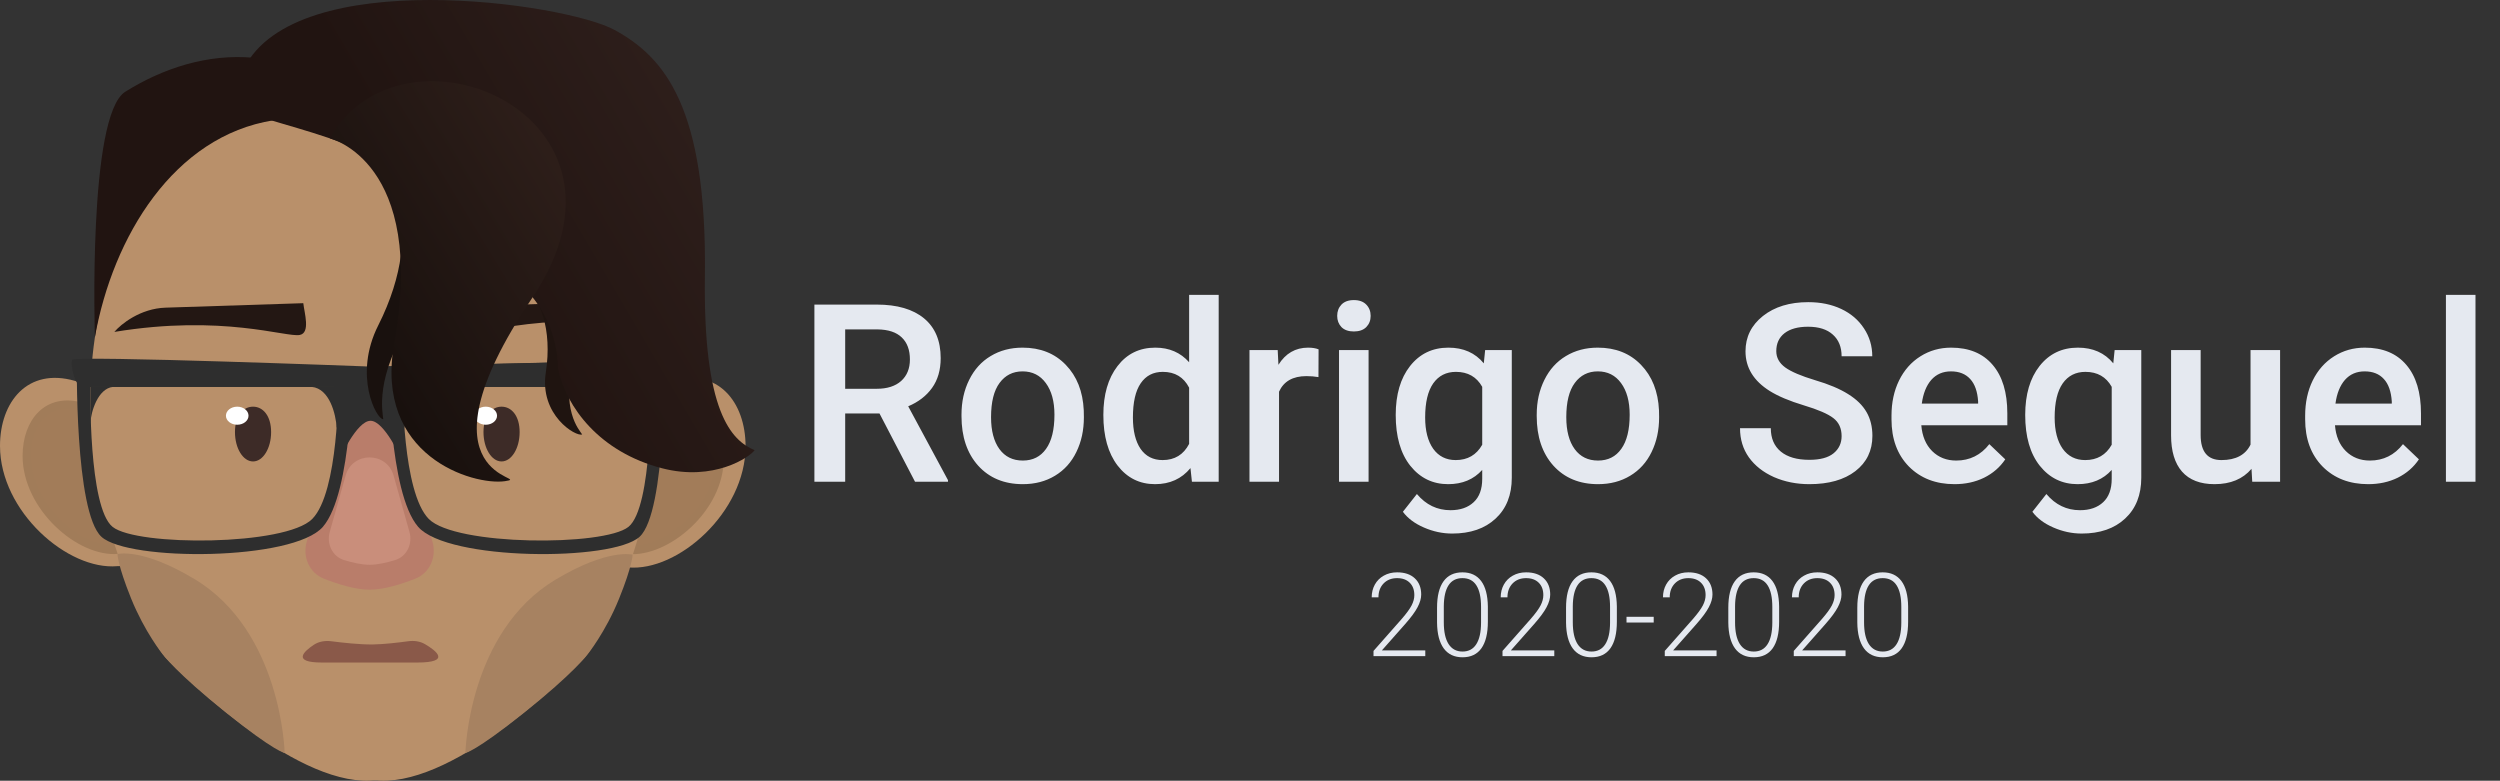 <svg width="301" height="94" viewBox="0 0 301 94" fill="none" xmlns="http://www.w3.org/2000/svg">
<rect x="0" y="0" width="301" height="94" fill="#333333" stroke="none"/>
<path d="M105.891 49.782H101.76V58H98.054V36.672H105.554C108.015 36.672 109.914 37.224 111.252 38.327C112.59 39.431 113.259 41.027 113.259 43.117C113.259 44.543 112.912 45.739 112.219 46.706C111.535 47.663 110.578 48.4 109.348 48.918L114.138 57.81V58H110.168L105.891 49.782ZM101.76 46.809H105.568C106.818 46.809 107.795 46.496 108.498 45.871C109.201 45.236 109.553 44.372 109.553 43.278C109.553 42.136 109.226 41.252 108.571 40.627C107.927 40.002 106.96 39.68 105.671 39.66H101.76V46.809ZM115.764 49.929C115.764 48.376 116.071 46.98 116.687 45.739C117.302 44.489 118.166 43.532 119.279 42.868C120.393 42.194 121.672 41.857 123.117 41.857C125.256 41.857 126.989 42.546 128.317 43.923C129.655 45.3 130.378 47.126 130.485 49.401L130.5 50.236C130.5 51.799 130.197 53.195 129.592 54.426C128.996 55.656 128.137 56.608 127.014 57.282C125.9 57.956 124.611 58.293 123.146 58.293C120.91 58.293 119.118 57.551 117.771 56.066C116.433 54.572 115.764 52.585 115.764 50.105V49.929ZM119.323 50.236C119.323 51.867 119.66 53.147 120.334 54.074C121.008 54.992 121.945 55.451 123.146 55.451C124.348 55.451 125.28 54.982 125.944 54.045C126.618 53.107 126.955 51.735 126.955 49.929C126.955 48.327 126.608 47.058 125.915 46.12C125.231 45.183 124.299 44.714 123.117 44.714C121.955 44.714 121.032 45.178 120.349 46.105C119.665 47.023 119.323 48.4 119.323 50.236ZM132.844 49.958C132.844 47.517 133.41 45.559 134.543 44.084C135.676 42.6 137.194 41.857 139.099 41.857C140.778 41.857 142.136 42.443 143.171 43.615V35.5H146.73V58H143.508L143.332 56.359C142.268 57.648 140.847 58.293 139.069 58.293C137.214 58.293 135.71 57.546 134.558 56.052C133.415 54.558 132.844 52.526 132.844 49.958ZM136.403 50.266C136.403 51.877 136.711 53.137 137.326 54.045C137.951 54.943 138.835 55.393 139.978 55.393C141.433 55.393 142.497 54.743 143.171 53.444V46.677C142.517 45.407 141.462 44.773 140.007 44.773C138.854 44.773 137.966 45.231 137.341 46.149C136.716 47.058 136.403 48.43 136.403 50.266ZM158.742 45.402C158.273 45.324 157.79 45.285 157.292 45.285C155.661 45.285 154.562 45.91 153.996 47.16V58H150.437V42.15H153.835L153.923 43.923C154.782 42.546 155.974 41.857 157.497 41.857C158.005 41.857 158.425 41.926 158.757 42.062L158.742 45.402ZM164.777 58H161.218V42.15H164.777V58ZM160.998 38.034C160.998 37.487 161.169 37.033 161.511 36.672C161.862 36.31 162.36 36.13 163.005 36.13C163.649 36.13 164.147 36.31 164.499 36.672C164.851 37.033 165.026 37.487 165.026 38.034C165.026 38.571 164.851 39.02 164.499 39.382C164.147 39.733 163.649 39.909 163.005 39.909C162.36 39.909 161.862 39.733 161.511 39.382C161.169 39.02 160.998 38.571 160.998 38.034ZM168.044 49.958C168.044 47.497 168.62 45.534 169.772 44.069C170.935 42.595 172.473 41.857 174.387 41.857C176.193 41.857 177.614 42.487 178.649 43.747L178.811 42.15H182.019V57.517C182.019 59.597 181.369 61.237 180.07 62.438C178.781 63.64 177.038 64.24 174.841 64.24C173.679 64.24 172.541 63.996 171.428 63.508C170.324 63.029 169.484 62.399 168.908 61.618L170.593 59.48C171.687 60.778 173.034 61.428 174.636 61.428C175.817 61.428 176.75 61.105 177.434 60.461C178.117 59.826 178.459 58.889 178.459 57.648V56.579C177.434 57.722 176.066 58.293 174.357 58.293C172.502 58.293 170.983 57.556 169.802 56.081C168.63 54.606 168.044 52.565 168.044 49.958ZM171.589 50.266C171.589 51.857 171.911 53.112 172.556 54.03C173.21 54.938 174.113 55.393 175.266 55.393C176.701 55.393 177.766 54.777 178.459 53.547V46.574C177.785 45.373 176.73 44.773 175.295 44.773C174.123 44.773 173.21 45.236 172.556 46.164C171.911 47.092 171.589 48.459 171.589 50.266ZM185.021 49.929C185.021 48.376 185.329 46.98 185.944 45.739C186.56 44.489 187.424 43.532 188.537 42.868C189.65 42.194 190.93 41.857 192.375 41.857C194.514 41.857 196.247 42.546 197.575 43.923C198.913 45.3 199.636 47.126 199.743 49.401L199.758 50.236C199.758 51.799 199.455 53.195 198.85 54.426C198.254 55.656 197.395 56.608 196.271 57.282C195.158 57.956 193.869 58.293 192.404 58.293C190.168 58.293 188.376 57.551 187.028 56.066C185.69 54.572 185.021 52.585 185.021 50.105V49.929ZM188.581 50.236C188.581 51.867 188.918 53.147 189.592 54.074C190.266 54.992 191.203 55.451 192.404 55.451C193.605 55.451 194.538 54.982 195.202 54.045C195.876 53.107 196.213 51.735 196.213 49.929C196.213 48.327 195.866 47.058 195.173 46.12C194.489 45.183 193.557 44.714 192.375 44.714C191.213 44.714 190.29 45.178 189.606 46.105C188.923 47.023 188.581 48.4 188.581 50.236ZM221.73 52.507C221.73 51.569 221.398 50.847 220.734 50.339C220.08 49.831 218.894 49.318 217.175 48.801C215.456 48.283 214.089 47.707 213.073 47.072C211.13 45.852 210.158 44.26 210.158 42.297C210.158 40.578 210.856 39.162 212.253 38.049C213.659 36.935 215.48 36.379 217.717 36.379C219.201 36.379 220.524 36.652 221.687 37.199C222.849 37.746 223.762 38.527 224.426 39.543C225.09 40.549 225.422 41.667 225.422 42.898H221.73C221.73 41.784 221.379 40.915 220.676 40.29C219.982 39.655 218.986 39.338 217.688 39.338C216.477 39.338 215.534 39.597 214.86 40.114C214.196 40.632 213.864 41.355 213.864 42.282C213.864 43.063 214.226 43.718 214.948 44.245C215.671 44.763 216.862 45.27 218.522 45.769C220.183 46.257 221.516 46.818 222.521 47.453C223.527 48.078 224.265 48.801 224.733 49.621C225.202 50.432 225.437 51.384 225.437 52.477C225.437 54.255 224.753 55.671 223.386 56.726C222.028 57.77 220.183 58.293 217.849 58.293C216.306 58.293 214.885 58.01 213.586 57.443C212.297 56.867 211.291 56.076 210.568 55.07C209.855 54.065 209.499 52.893 209.499 51.555H213.205C213.205 52.766 213.605 53.703 214.406 54.367C215.207 55.031 216.354 55.363 217.849 55.363C219.138 55.363 220.104 55.105 220.749 54.587C221.403 54.06 221.73 53.366 221.73 52.507ZM235.324 58.293C233.068 58.293 231.237 57.585 229.831 56.169C228.435 54.743 227.736 52.849 227.736 50.485V50.046C227.736 48.464 228.039 47.053 228.645 45.812C229.26 44.562 230.119 43.591 231.223 42.898C232.326 42.204 233.557 41.857 234.914 41.857C237.072 41.857 238.737 42.546 239.909 43.923C241.091 45.3 241.682 47.248 241.682 49.768V51.203H231.325C231.433 52.512 231.867 53.547 232.629 54.309C233.4 55.07 234.367 55.451 235.529 55.451C237.16 55.451 238.488 54.792 239.514 53.474L241.433 55.305C240.798 56.252 239.948 56.989 238.884 57.517C237.829 58.034 236.643 58.293 235.324 58.293ZM234.899 44.714C233.923 44.714 233.132 45.056 232.526 45.739C231.931 46.423 231.55 47.375 231.384 48.596H238.166V48.332C238.088 47.141 237.771 46.242 237.214 45.637C236.657 45.022 235.886 44.714 234.899 44.714ZM243.835 49.958C243.835 47.497 244.411 45.534 245.563 44.069C246.726 42.595 248.264 41.857 250.178 41.857C251.984 41.857 253.405 42.487 254.44 43.747L254.602 42.15H257.81V57.517C257.81 59.597 257.16 61.237 255.861 62.438C254.572 63.64 252.829 64.24 250.632 64.24C249.47 64.24 248.332 63.996 247.219 63.508C246.115 63.029 245.275 62.399 244.699 61.618L246.384 59.48C247.478 60.778 248.825 61.428 250.427 61.428C251.608 61.428 252.541 61.105 253.225 60.461C253.908 59.826 254.25 58.889 254.25 57.648V56.579C253.225 57.722 251.857 58.293 250.148 58.293C248.293 58.293 246.774 57.556 245.593 56.081C244.421 54.606 243.835 52.565 243.835 49.958ZM247.38 50.266C247.38 51.857 247.702 53.112 248.347 54.03C249.001 54.938 249.904 55.393 251.057 55.393C252.492 55.393 253.557 54.777 254.25 53.547V46.574C253.576 45.373 252.521 44.773 251.086 44.773C249.914 44.773 249.001 45.236 248.347 46.164C247.702 47.092 247.38 48.459 247.38 50.266ZM271.081 56.447C270.036 57.678 268.552 58.293 266.628 58.293C264.909 58.293 263.605 57.79 262.717 56.784C261.838 55.778 261.398 54.323 261.398 52.419V42.15H264.958V52.375C264.958 54.387 265.793 55.393 267.463 55.393C269.191 55.393 270.358 54.773 270.964 53.532V42.15H274.523V58H271.169L271.081 56.447ZM285.129 58.293C282.873 58.293 281.042 57.585 279.636 56.169C278.239 54.743 277.541 52.849 277.541 50.485V50.046C277.541 48.464 277.844 47.053 278.449 45.812C279.064 44.562 279.924 43.591 281.027 42.898C282.131 42.204 283.361 41.857 284.719 41.857C286.877 41.857 288.542 42.546 289.714 43.923C290.896 45.3 291.486 47.248 291.486 49.768V51.203H281.13C281.237 52.512 281.672 53.547 282.434 54.309C283.205 55.07 284.172 55.451 285.334 55.451C286.965 55.451 288.293 54.792 289.318 53.474L291.237 55.305C290.603 56.252 289.753 56.989 288.688 57.517C287.634 58.034 286.447 58.293 285.129 58.293ZM284.704 44.714C283.728 44.714 282.937 45.056 282.331 45.739C281.735 46.423 281.354 47.375 281.188 48.596H287.971V48.332C287.893 47.141 287.575 46.242 287.019 45.637C286.462 45.022 285.69 44.714 284.704 44.714ZM298.049 58H294.489V35.5H298.049V58Z" fill="#E5E9F0"/>
<path d="M171.605 79H165.371V78.371L168.782 74.502C169.347 73.85 169.739 73.312 169.958 72.889C170.177 72.465 170.286 72.052 170.286 71.651C170.286 71.022 170.102 70.526 169.732 70.161C169.363 69.792 168.855 69.607 168.208 69.607C167.538 69.607 166.996 69.822 166.581 70.25C166.171 70.678 165.966 71.234 165.966 71.918H165.152C165.152 71.357 165.278 70.847 165.528 70.387C165.784 69.926 166.144 69.566 166.608 69.307C167.078 69.042 167.611 68.91 168.208 68.91C169.119 68.91 169.83 69.149 170.341 69.628C170.856 70.106 171.113 70.758 171.113 71.583C171.113 72.048 170.967 72.556 170.676 73.107C170.389 73.659 169.881 74.347 169.151 75.172L166.376 78.31H171.605V79ZM179.139 74.851C179.139 76.254 178.881 77.321 178.366 78.05C177.851 78.774 177.092 79.137 176.09 79.137C175.105 79.137 174.351 78.781 173.827 78.07C173.303 77.355 173.034 76.316 173.021 74.953V73.169C173.021 71.77 173.28 70.71 173.8 69.99C174.319 69.27 175.078 68.91 176.076 68.91C177.061 68.91 177.812 69.259 178.332 69.956C178.852 70.649 179.12 71.672 179.139 73.025V74.851ZM178.318 73.066C178.318 71.927 178.132 71.066 177.758 70.482C177.389 69.899 176.828 69.607 176.076 69.607C175.338 69.607 174.782 69.892 174.408 70.462C174.035 71.032 173.843 71.872 173.834 72.984V74.939C173.834 76.074 174.025 76.942 174.408 77.544C174.796 78.145 175.356 78.446 176.09 78.446C176.819 78.446 177.37 78.152 177.744 77.564C178.122 76.977 178.314 76.115 178.318 74.981V73.066ZM187.137 79H180.902V78.371L184.313 74.502C184.879 73.85 185.271 73.312 185.489 72.889C185.708 72.465 185.817 72.052 185.817 71.651C185.817 71.022 185.633 70.526 185.264 70.161C184.895 69.792 184.386 69.607 183.739 69.607C183.069 69.607 182.527 69.822 182.112 70.25C181.702 70.678 181.497 71.234 181.497 71.918H180.684C180.684 71.357 180.809 70.847 181.06 70.387C181.315 69.926 181.675 69.566 182.14 69.307C182.609 69.042 183.142 68.91 183.739 68.91C184.651 68.91 185.362 69.149 185.872 69.628C186.387 70.106 186.645 70.758 186.645 71.583C186.645 72.048 186.499 72.556 186.207 73.107C185.92 73.659 185.412 74.347 184.683 75.172L181.907 78.31H187.137V79ZM194.67 74.851C194.67 76.254 194.412 77.321 193.897 78.05C193.382 78.774 192.624 79.137 191.621 79.137C190.637 79.137 189.882 78.781 189.358 78.07C188.834 77.355 188.565 76.316 188.552 74.953V73.169C188.552 71.77 188.812 70.71 189.331 69.99C189.851 69.27 190.609 68.91 191.607 68.91C192.592 68.91 193.344 69.259 193.863 69.956C194.383 70.649 194.652 71.672 194.67 73.025V74.851ZM193.85 73.066C193.85 71.927 193.663 71.066 193.289 70.482C192.92 69.899 192.359 69.607 191.607 69.607C190.869 69.607 190.313 69.892 189.939 70.462C189.566 71.032 189.374 71.872 189.365 72.984V74.939C189.365 76.074 189.557 76.942 189.939 77.544C190.327 78.145 190.887 78.446 191.621 78.446C192.35 78.446 192.902 78.152 193.275 77.564C193.654 76.977 193.845 76.115 193.85 74.981V73.066ZM199.106 74.953H195.832V74.263H199.106V74.953ZM206.674 79H200.439V78.371L203.851 74.502C204.416 73.85 204.808 73.312 205.026 72.889C205.245 72.465 205.354 72.052 205.354 71.651C205.354 71.022 205.17 70.526 204.801 70.161C204.432 69.792 203.924 69.607 203.276 69.607C202.606 69.607 202.064 69.822 201.649 70.25C201.239 70.678 201.034 71.234 201.034 71.918H200.221C200.221 71.357 200.346 70.847 200.597 70.387C200.852 69.926 201.212 69.566 201.677 69.307C202.146 69.042 202.679 68.91 203.276 68.91C204.188 68.91 204.899 69.149 205.409 69.628C205.924 70.106 206.182 70.758 206.182 71.583C206.182 72.048 206.036 72.556 205.744 73.107C205.457 73.659 204.949 74.347 204.22 75.172L201.444 78.31H206.674V79ZM214.207 74.851C214.207 76.254 213.95 77.321 213.435 78.05C212.92 78.774 212.161 79.137 211.158 79.137C210.174 79.137 209.42 78.781 208.896 78.07C208.371 77.355 208.103 76.316 208.089 74.953V73.169C208.089 71.77 208.349 70.71 208.868 69.99C209.388 69.27 210.146 68.91 211.145 68.91C212.129 68.91 212.881 69.259 213.4 69.956C213.92 70.649 214.189 71.672 214.207 73.025V74.851ZM213.387 73.066C213.387 71.927 213.2 71.066 212.826 70.482C212.457 69.899 211.896 69.607 211.145 69.607C210.406 69.607 209.85 69.892 209.477 70.462C209.103 71.032 208.911 71.872 208.902 72.984V74.939C208.902 76.074 209.094 76.942 209.477 77.544C209.864 78.145 210.424 78.446 211.158 78.446C211.887 78.446 212.439 78.152 212.812 77.564C213.191 76.977 213.382 76.115 213.387 74.981V73.066ZM222.205 79H215.971V78.371L219.382 74.502C219.947 73.85 220.339 73.312 220.558 72.889C220.776 72.465 220.886 72.052 220.886 71.651C220.886 71.022 220.701 70.526 220.332 70.161C219.963 69.792 219.455 69.607 218.808 69.607C218.138 69.607 217.595 69.822 217.181 70.25C216.771 70.678 216.565 71.234 216.565 71.918H215.752C215.752 71.357 215.877 70.847 216.128 70.387C216.383 69.926 216.743 69.566 217.208 69.307C217.677 69.042 218.211 68.91 218.808 68.91C219.719 68.91 220.43 69.149 220.94 69.628C221.455 70.106 221.713 70.758 221.713 71.583C221.713 72.048 221.567 72.556 221.275 73.107C220.988 73.659 220.48 74.347 219.751 75.172L216.976 78.31H222.205V79ZM229.738 74.851C229.738 76.254 229.481 77.321 228.966 78.05C228.451 78.774 227.692 79.137 226.689 79.137C225.705 79.137 224.951 78.781 224.427 78.07C223.903 77.355 223.634 76.316 223.62 74.953V73.169C223.62 71.77 223.88 70.71 224.399 69.99C224.919 69.27 225.678 68.91 226.676 68.91C227.66 68.91 228.412 69.259 228.932 69.956C229.451 70.649 229.72 71.672 229.738 73.025V74.851ZM228.918 73.066C228.918 71.927 228.731 71.066 228.357 70.482C227.988 69.899 227.428 69.607 226.676 69.607C225.938 69.607 225.382 69.892 225.008 70.462C224.634 71.032 224.443 71.872 224.434 72.984V74.939C224.434 76.074 224.625 76.942 225.008 77.544C225.395 78.145 225.956 78.446 226.689 78.446C227.419 78.446 227.97 78.152 228.344 77.564C228.722 76.977 228.913 76.115 228.918 74.981V73.066Z" fill="#E5E9F0"/>
<path d="M18.769 59.035C18.769 64.343 19.535 68.164 14.145 68.164C8.161 68.708 0 61.573 0 53.684C0 48.377 3.33 44.22 9.01 45.855C14.689 47.49 18.769 53.727 18.769 59.035Z" fill="#B9906A"/>
<path d="M14.247 66.188H14.225L14.202 66.19C11.962 66.394 9.216 65.151 7.003 63.006C4.8 60.871 3.22 57.933 3.22 54.889C3.22 52.82 3.87 51.037 5.004 49.936C6.116 48.856 7.759 48.366 9.924 48.989C12.108 49.618 14.009 51.141 15.367 53.047C16.727 54.955 17.516 57.207 17.516 59.249C17.516 59.771 17.524 60.254 17.532 60.713C17.541 61.243 17.55 61.741 17.545 62.231C17.535 63.122 17.475 63.858 17.299 64.448C17.128 65.023 16.854 65.434 16.419 65.714C15.971 66.002 15.293 66.188 14.247 66.188Z" fill="#A27C59" stroke="#A17C59"/>
<path d="M70.996 59.125C70.996 64.468 70.23 68.315 75.62 68.315C81.605 68.862 89.766 61.68 89.766 53.739C89.766 48.396 86.435 44.212 80.756 45.858C75.076 47.504 70.996 53.782 70.996 59.125Z" fill="#B9906A"/>
<path d="M46.46 50.995C46.46 62.996 50.565 74.704 46.46 78.148C41.315 82.235 56.713 92.234 45.427 93.914C36.241 95.187 22.649 81.943 20.077 79.316C17.506 76.688 10.609 60.728 10.881 48.075C10.881 25.017 26.198 6.324 45.092 6.324C63.986 6.324 46.46 27.936 46.46 50.995Z" fill="#B9906A"/>
<path d="M75.611 66.204H75.633L75.655 66.206C77.902 66.404 80.649 65.193 82.861 63.112C85.063 61.038 86.638 58.189 86.638 55.242C86.638 53.239 85.991 51.513 84.859 50.446C83.748 49.397 82.101 48.919 79.931 49.526C77.744 50.137 75.844 51.617 74.487 53.467C73.129 55.318 72.343 57.501 72.343 59.477C72.343 59.986 72.335 60.455 72.326 60.9C72.317 61.414 72.308 61.897 72.314 62.373C72.324 63.238 72.383 63.95 72.558 64.519C72.728 65.073 72.999 65.47 73.434 65.741C73.884 66.022 74.563 66.204 75.611 66.204Z" fill="#A27C59" stroke="#A17C59"/>
<path d="M45.218 66.168C45.218 78.17 39.745 74.704 43.849 78.148C48.995 82.235 33.123 92.282 44.883 93.914C54.068 95.189 67.66 81.943 70.232 79.316C72.804 76.688 79.429 62.088 79.429 48.075C79.429 25.017 64.112 6.324 45.218 6.324C26.323 6.324 45.218 43.11 45.218 66.168Z" fill="#B9906A"/>
<path d="M19.933 37.042C16.888 37.14 14.554 39.03 13.768 39.963C26.818 37.816 34.474 40.652 36.097 40.328C37.395 40.068 36.646 37.679 36.517 36.504L19.933 37.042Z" fill="#231713"/>
<path d="M69.606 36.449C72.651 36.35 75.102 38.085 75.947 38.965C62.787 37.668 55.331 40.995 53.691 40.776C52.379 40.6 52.971 38.168 53.024 36.987L69.606 36.449Z" fill="#231713"/>
<path d="M23.393 69.704C17.027 65.894 14.145 66.712 14.145 66.712C14.145 66.712 14.145 67.989 15.777 72.036C17.409 76.082 19.585 78.78 19.585 78.78C19.585 78.78 21.217 81 27.201 85.794C33.186 90.588 34.274 90.65 34.274 90.65C34.274 90.65 33.944 76.019 23.393 69.704Z" fill="#A78261"/>
<path d="M66.916 69.769C73.283 65.97 76.165 66.786 76.165 66.786C76.165 66.786 76.165 68.059 74.532 72.093C72.9 76.127 70.724 78.816 70.724 78.816C70.724 78.816 69.092 81.03 63.108 85.809C57.123 90.588 56.035 90.65 56.035 90.65C56.035 90.65 56.365 76.063 66.916 69.769Z" fill="#A78261"/>
<path d="M40.669 52.761C41.81 48.961 47.19 48.961 48.331 52.761L52.057 65.171C52.605 66.998 51.788 68.966 50.014 69.668C48.325 70.336 46.214 71 44.5 71C42.786 71 40.675 70.336 38.986 69.668C37.212 68.966 36.395 66.998 36.943 65.171L40.669 52.761Z" fill="#B97D6A"/>
<path d="M41.612 57.26C42.433 54.344 46.567 54.344 47.388 57.26L49.297 64.042C49.7 65.477 48.99 67.001 47.564 67.436C46.573 67.738 45.441 68 44.5 68C43.559 68 42.427 67.738 41.436 67.436C40.01 67.001 39.3 65.477 39.703 64.042L41.612 57.26Z" fill="#C98E7B"/>
<path d="M9.256 43.319L42.435 44.135C42.435 44.135 42.435 59.31 38.88 63.426C35.325 67.542 15.477 67.613 12.218 64.632C8.959 61.652 9.256 43.319 9.256 43.319Z" fill="#2E2E2E"/>
<path d="M79.966 43.319L46.787 44.135C46.787 44.135 46.787 59.31 50.342 63.426C53.897 67.542 73.745 67.613 77.003 64.632C80.262 61.652 79.966 43.319 79.966 43.319Z" fill="#2E2E2E"/>
<path d="M78.334 46.583H48.498C48.498 46.583 48.419 59.227 51.624 62.482C54.829 65.736 72.725 65.792 75.663 63.436C78.602 61.079 78.334 46.583 78.334 46.583Z" fill="#B9906A"/>
<path d="M10.887 46.583H25.804H40.721C40.721 46.583 40.8 59.227 37.595 62.482C34.39 65.736 16.496 65.792 13.558 63.436C10.62 61.079 10.887 46.583 10.887 46.583Z" fill="#B9906A"/>
<path d="M8.704 43.319C8.974 42.775 44.611 44.135 44.611 44.135L80.517 43.319L80.247 45.495L79.707 46.583H9.514L8.974 45.495C8.974 45.495 8.435 43.863 8.704 43.319Z" fill="#2E2E2E"/>
<path d="M40.258 46.039H48.963L48.341 55.288C48.341 55.288 46.278 50.663 44.611 50.663C42.943 50.663 40.88 55.288 40.88 55.288L40.258 46.039Z" fill="#2E2E2E"/>
<path d="M51.683 46.583C49.507 46.8 48.782 49.938 48.691 51.479H48.419V46.583H51.683Z" fill="#2E2E2E"/>
<path d="M13.601 46.583C11.787 46.776 10.956 49.565 10.881 50.935V46.583H13.601Z" fill="#2E2E2E"/>
<path d="M37.538 46.583C39.714 46.8 40.44 49.938 40.531 51.479H40.803V46.583H37.538Z" fill="#2E2E2E"/>
<path d="M11.425 40.599C13.593 28.468 20.945 16.389 32.914 14.485C34.335 13.645 36.078 7.458 30.536 6.954C24.994 6.45 19.612 8.213 15.082 11.046C10.553 13.879 11.425 40.599 11.425 40.599Z" fill="#211411"/>
<path d="M45.541 39.176C48.584 33.161 49.055 27.514 47.669 24.822C50.344 27.03 52.913 33.299 49.603 38.383C45.008 45.443 46.094 49.735 46.144 50.469C45.334 50.525 42.499 45.191 45.541 39.176Z" fill="#19110E"/>
<path d="M65.716 44.832C66.515 39.69 65.045 35.686 62.846 34.334C66.081 34.912 70.589 38.287 69.227 42.889C67.336 49.279 69.797 51.823 70.091 52.305C69.356 52.623 64.916 49.975 65.716 44.832Z" fill="#1F1410"/>
<path d="M67.188 44.407C66.971 35.485 59.844 32.075 57.94 30.806C55.854 30.352 51.194 28.14 49.235 22.917C46.787 16.389 27.746 14.485 28.29 12.309C28.725 10.568 29.197 8.863 29.378 8.229C35.634 -4.284 68.004 0.34 73.989 3.604C79.973 6.868 85.141 12.853 84.869 33.254C84.652 49.575 88.043 53.021 90.854 54.199C90.31 55.015 85.957 58.008 79.701 56.376C72.164 54.409 68.186 49.031 67.188 44.407Z" fill="url(#paint0_linear)"/>
<path d="M37.779 77.637C38.401 77.224 39.163 77.112 39.903 77.208C41.193 77.375 43.319 77.613 44.883 77.593C46.218 77.576 48.02 77.36 49.152 77.205C49.852 77.109 50.571 77.203 51.181 77.561C52.522 78.349 54.365 79.769 50.225 79.769C45.537 79.769 43.974 79.769 38.765 79.769C35.12 79.769 36.576 78.437 37.779 77.637Z" fill="#8A5949"/>
<path d="M32.642 52.023C32.642 53.976 31.668 55.559 30.466 55.559C29.264 55.559 28.29 53.976 28.29 52.023C28.29 50.07 29.264 48.963 30.466 48.963C31.668 48.963 32.642 50.07 32.642 52.023Z" fill="#3D2B27"/>
<path d="M62.564 52.023C62.564 53.976 61.59 55.559 60.388 55.559C59.186 55.559 58.212 53.976 58.212 52.023C58.212 50.07 59.186 48.963 60.388 48.963C61.59 48.963 62.564 50.07 62.564 52.023Z" fill="#3D2B27"/>
<ellipse cx="58.484" cy="50.051" rx="1.36" ry="1.088" fill="white"/>
<ellipse cx="28.562" cy="50.051" rx="1.36" ry="1.088" fill="white"/>
<path d="M47.463 41.341C51.411 19.405 39.714 16.661 39.714 16.661C48.419 1.152 79.017 13.679 64.056 35.901C49.095 58.123 64.6 57.39 60.792 57.934C56.983 58.478 45.015 54.942 47.463 41.341Z" fill="url(#paint1_linear)"/>
<defs>
<linearGradient id="paint0_linear" x1="54.403" y1="30.806" x2="119.687" y2="-7.548" gradientUnits="userSpaceOnUse">
<stop stop-color="#211411"/>
<stop offset="1" stop-color="#3D2B27"/>
</linearGradient>
<linearGradient id="paint1_linear" x1="30.738" y1="46.855" x2="73.172" y2="21.013" gradientUnits="userSpaceOnUse">
<stop stop-color="#0F0A08"/>
<stop offset="1" stop-color="#30201B"/>
</linearGradient>
</defs>
</svg>
